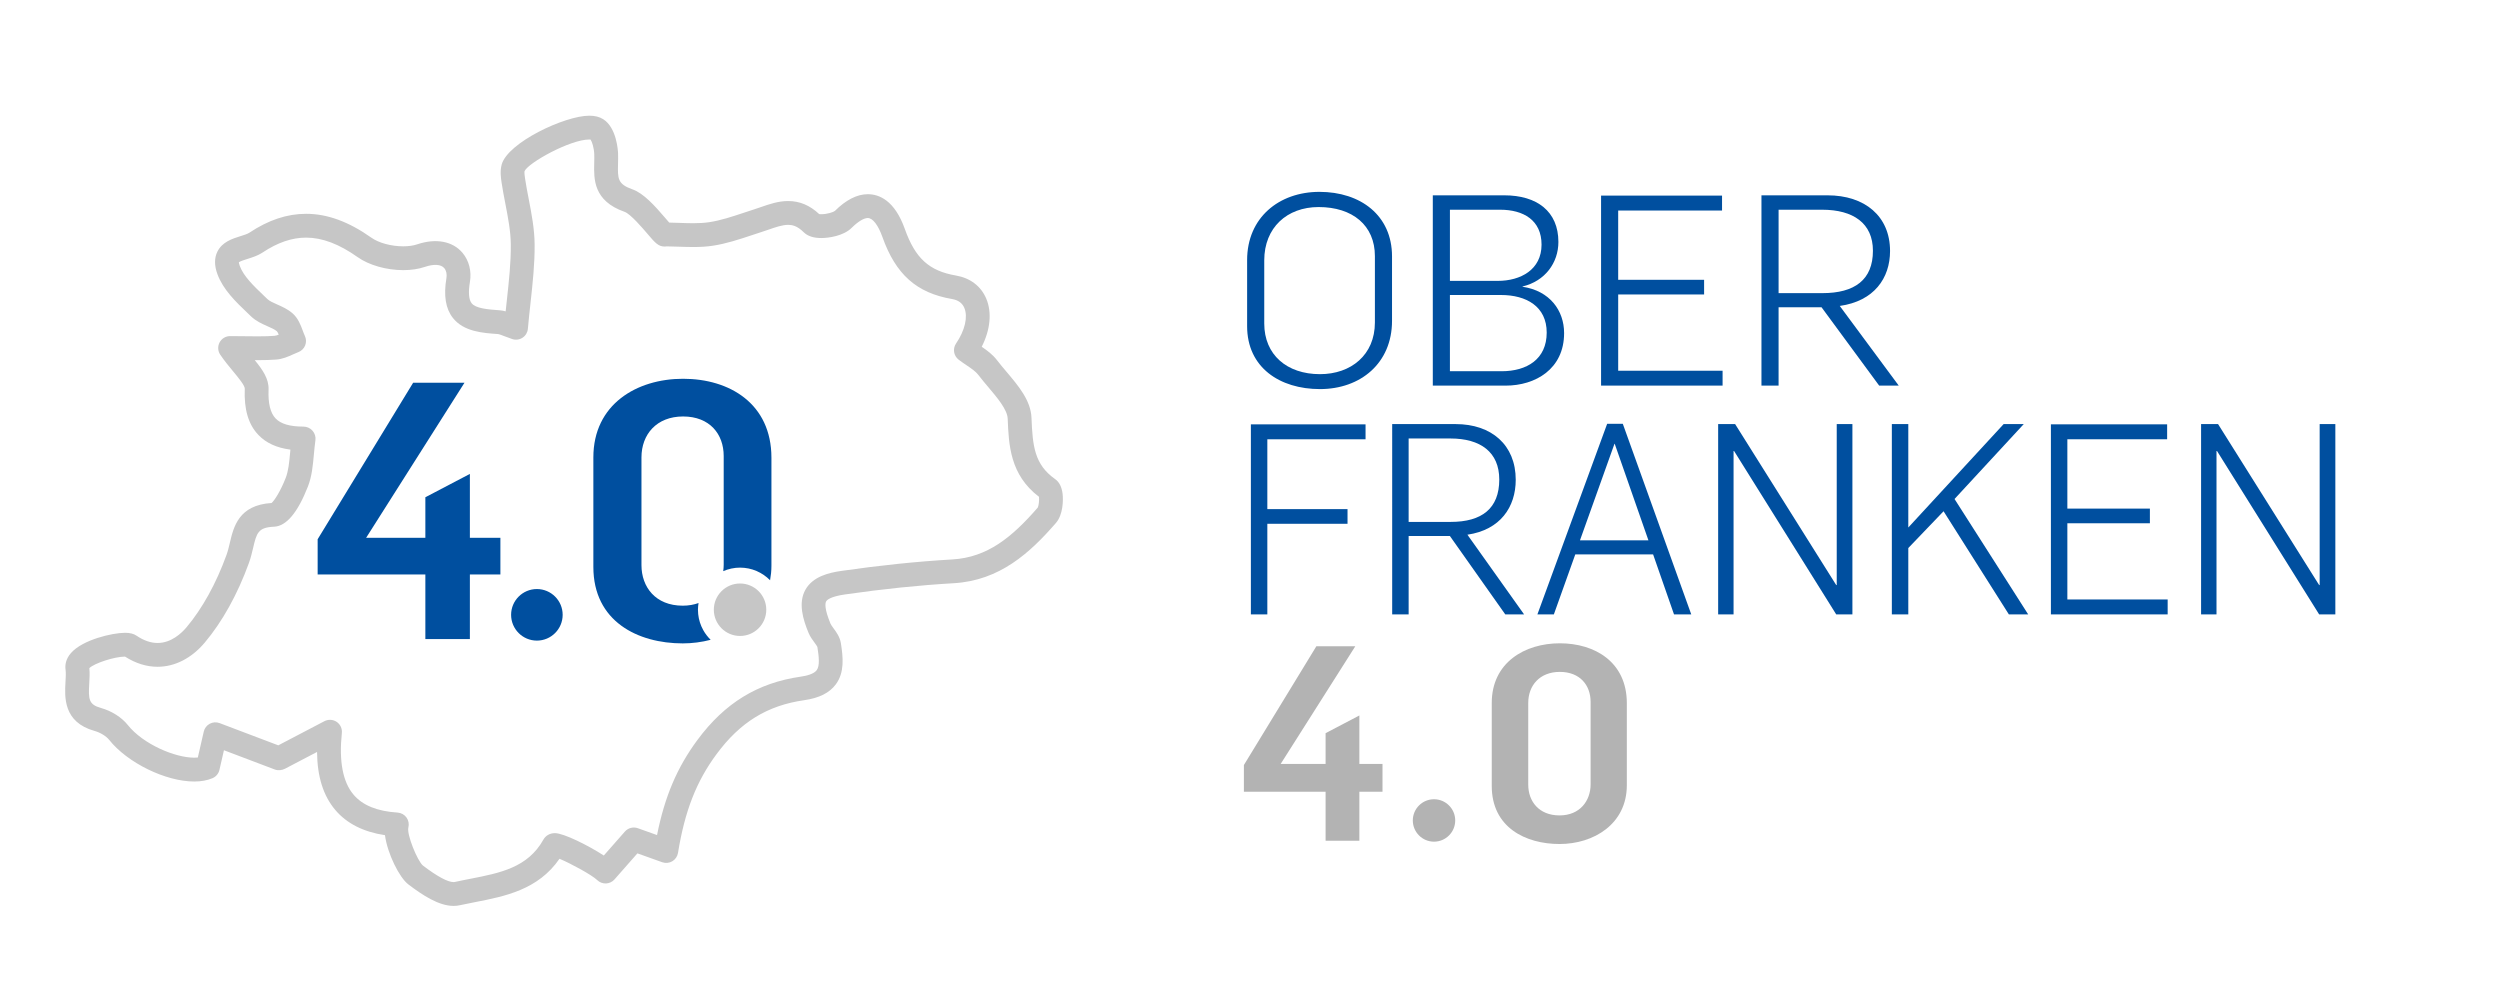 <?xml version="1.0" encoding="utf-8"?>
<!-- Generator: Adobe Illustrator 16.0.3, SVG Export Plug-In . SVG Version: 6.00 Build 0)  -->
<!DOCTYPE svg PUBLIC "-//W3C//DTD SVG 1.1//EN" "http://www.w3.org/Graphics/SVG/1.1/DTD/svg11.dtd">
<svg version="1.1" id="Ebene_1" xmlns="http://www.w3.org/2000/svg" xmlns:xlink="http://www.w3.org/1999/xlink" x="0px" y="0px"
	 width="534px" height="213px" viewBox="0 0 534 213" enable-background="new 0 0 534 213" xml:space="preserve">
<g>
	<path fill="#004F9F" d="M266.385,69.674V55.556c0-9.052,6.793-14.575,15.447-14.575c8.768,0,15.504,5.01,15.504,13.776v13.778
		c0,9.052-6.736,14.574-15.388,14.574C273.353,83.11,266.385,78.498,266.385,69.674z M293.678,68.877V54.701
		c0-6.547-4.762-10.475-12.021-10.475c-6.736,0-11.614,4.384-11.614,11.386v13.492c0,6.662,4.82,10.817,11.905,10.817
		C288.566,79.921,293.678,75.823,293.678,68.877z"/>
	<path fill="#004F9F" d="M306.045,41.721h15.272c6.968,0,11.555,3.417,11.555,9.963c0,4.44-2.845,8.368-7.665,9.508v0.057
		c5.809,0.854,8.885,5.067,8.885,9.906c0,7.685-6.154,11.215-12.483,11.215h-15.563V41.721z M319.924,59.996
		c4.876,0,9.35-2.39,9.35-7.742c0-5.238-3.892-7.457-8.828-7.457h-10.743v15.199H319.924z M320.737,79.295
		c5.399,0,9.639-2.562,9.639-8.255c0-5.58-4.355-8.027-9.756-8.027h-10.918v16.282H320.737z"/>
	<path fill="#004F9F" d="M341.989,41.777h25.841v3.19h-22.184v14.801h18.351V62.9h-18.351v16.282h22.299v3.188h-25.956V41.777z"/>
	<path fill="#004F9F" d="M376.248,41.721h14.111c7.954,0,13.356,4.442,13.356,11.899c0,5.807-3.427,10.703-10.743,11.727
		l12.602,17.023h-4.182l-12.311-16.737h-9.176V82.37h-3.658V41.721z M389.257,62.614c6.908,0,10.8-2.846,10.8-9.052
		c0-5.863-4.18-8.766-10.857-8.766h-9.293v17.818H389.257z"/>
	<path fill="#004F9F" d="M267.188,90.643h24.493v3.189h-20.978v14.915h17.128v3.133h-17.128v19.355h-3.516V90.643z"/>
	<path fill="#004F9F" d="M297.371,90.586h13.557c7.644,0,12.832,4.441,12.832,11.899c0,5.807-3.291,10.702-10.321,11.727
		l12.106,17.022h-4.018L309.7,114.496h-8.814v16.738h-3.515V90.586z M309.868,111.48c6.64,0,10.377-2.847,10.377-9.052
		c0-5.864-4.017-8.768-10.434-8.768h-8.926v17.82H309.868z"/>
	<path fill="#004F9F" d="M343.287,90.529h3.346l14.619,40.705h-3.682l-4.465-12.81h-16.626l-4.575,12.81h-3.515L343.287,90.529z
		 M352.102,115.409l-7.197-20.61h-0.055l-7.366,20.61H352.102z"/>
	<path fill="#004F9F" d="M366.997,90.586h3.626l21.592,34.386h0.111V90.586h3.348v40.648h-3.459L370.4,96.336h-0.111v34.898h-3.292
		V90.586z"/>
	<path fill="#004F9F" d="M404.098,90.586h3.515v22.09l20.364-22.09h4.297l-14.786,15.999l15.733,24.65h-4.128l-13.948-22.032
		l-7.532,7.857v14.175h-3.515V90.586z"/>
	<path fill="#004F9F" d="M438.073,90.643H462.9v3.189h-21.313v14.801h17.63v3.131h-17.63v16.284h21.425v3.187h-24.939V90.643z"/>
	<path fill="#004F9F" d="M470.151,90.586h3.627l21.592,34.386h0.11V90.586h3.349v40.648h-3.459l-21.815-34.898h-0.111v34.898h-3.292
		V90.586z"/>
</g>
<g>
	<path fill="#B3B3B3" d="M283.148,169.112h-17.451v-5.702l15.474-25.362h8.317l-15.938,25.13h9.598v-6.573l7.214-3.782v10.355h4.942
		v5.935h-4.942v10.471h-7.214V169.112z"/>
	<path fill="#B3B3B3" d="M318.638,167.89v-17.742c0-8.608,7.038-12.738,14.542-12.738s14.311,4.013,14.311,12.797v17.509
		c0,8.32-7.097,12.565-14.369,12.565C325.851,180.28,318.638,176.73,318.638,167.89z M339.753,167.542v-17.625
		c0-3.55-2.27-6.4-6.573-6.4c-4.305,0-6.748,2.908-6.748,6.631V167.6c0,3.548,2.268,6.572,6.689,6.572
		C337.483,174.172,339.753,171.031,339.753,167.542z"/>
	<path fill-rule="evenodd" clip-rule="evenodd" fill="#B3B3B3" d="M310.834,175.246c0,2.504-2.029,4.533-4.529,4.533
		s-4.529-2.029-4.529-4.533c0-2.499,2.029-4.527,4.529-4.527S310.834,172.747,310.834,175.246z"/>
</g>
<g>
	<path fill="#C6C6C6" d="M96.891,193.504c-3.185,0-6.673-2.321-9.665-4.593c-1.921-1.461-4.467-6.552-4.999-10.517
		c-4.613-0.693-8.179-2.504-10.62-5.399c-2.554-3.029-3.838-7.103-3.885-12.377l-6.84,3.581c-0.643,0.338-1.491,0.429-2.17,0.173
		l-10.878-4.12l-0.961,4.195c-0.181,0.795-0.733,1.455-1.483,1.774c-1.108,0.472-2.422,0.712-3.908,0.712
		c-6.112,0-14.263-3.995-18.17-8.905c-0.63-0.793-1.887-1.556-3.126-1.902c-6.699-1.876-6.385-7.255-6.196-10.469
		c0.058-0.983,0.111-1.914,0.012-2.638c-0.119-0.868-0.016-2.184,1.155-3.527c2.476-2.84,8.837-4.324,11.553-4.324
		c1.057,0,1.839,0.197,2.464,0.622c1.517,1.029,3.026,1.552,4.485,1.552c2.921,0,5.122-2.092,6.173-3.34
		c3.381-4.009,6.339-9.36,8.554-15.474c0.296-0.814,0.5-1.682,0.716-2.598c0.802-3.405,1.896-8.05,8.909-8.488
		c0.613-0.52,1.905-2.516,3.013-5.343c0.592-1.512,0.759-3.338,0.953-5.452c0.018-0.2,0.037-0.401,0.056-0.604
		c-2.947-0.385-5.188-1.418-6.828-3.129c-2.15-2.243-3.105-5.475-2.918-9.882c0.029-0.676-1.411-2.409-2.461-3.674
		c-0.877-1.057-1.871-2.253-2.779-3.594c-0.527-0.78-0.581-1.787-0.14-2.618c0.441-0.832,1.305-1.352,2.247-1.352
		c1.139,0,2.212,0.015,3.237,0.028c0.917,0.012,1.795,0.024,2.65,0.024c1.438,0,2.542-0.034,3.579-0.111
		c0.26-0.02,0.577-0.117,0.925-0.253c-0.143-0.333-0.29-0.626-0.407-0.726c-0.462-0.393-1.209-0.723-2-1.071
		c-1.151-0.508-2.455-1.083-3.536-2.128l-0.754-0.723c-2.434-2.324-5.192-4.957-6.409-8.287c-0.668-1.83-0.669-3.44-0.003-4.788
		c1.032-2.091,3.195-2.769,4.934-3.314c0.734-0.23,1.493-0.468,1.891-0.732c4.091-2.719,8.057-4.041,12.126-4.041
		c4.537,0,9.103,1.672,13.96,5.11c1.572,1.115,4.239,1.834,6.794,1.834c1.128,0,2.149-0.144,2.952-0.417
		c4.042-1.366,7.613-0.665,9.688,1.79c1.404,1.659,1.987,3.93,1.6,6.231c-0.371,2.206-0.247,3.778,0.359,4.547
		c0.852,1.08,3.237,1.325,6.035,1.516c0.435,0.03,0.838,0.111,1.236,0.226c0.083-0.794,0.17-1.583,0.255-2.367
		c0.452-4.134,0.879-8.039,0.845-11.908c-0.025-2.833-0.578-5.696-1.163-8.727c-0.287-1.484-0.583-3.019-0.813-4.556
		c-0.142-0.96-0.355-2.404,0.03-3.809c1.301-4.698,13.48-10.429,18.708-10.429c1.2,0,2.17,0.243,2.966,0.744
		c2.897,1.82,3.163,6.763,3.183,7.321c0.027,0.743,0.011,1.476-0.007,2.194c-0.078,3.17-0.107,4.357,3.073,5.471
		c2.357,0.823,4.715,3.425,7.125,6.249c0.238,0.279,0.507,0.594,0.736,0.854c0.731,0.013,1.465,0.038,2.198,0.064
		c0.975,0.034,1.95,0.069,2.919,0.069c1.342,0,2.423-0.069,3.404-0.216c2.454-0.368,4.877-1.175,7.444-2.029
		c0.715-0.238,1.429-0.475,2.144-0.704c0.484-0.153,0.961-0.32,1.436-0.484c1.848-0.641,3.759-1.304,5.858-1.304
		c2.465,0,4.639,0.915,6.634,2.793c0.096,0.012,0.24,0.024,0.44,0.024c1.279,0,2.609-0.456,2.907-0.704
		c2.38-2.367,4.75-3.574,7.029-3.574c2.404,0,5.729,1.288,7.911,7.426c2.226,6.266,5.189,8.962,10.928,9.947
		c3.043,0.523,5.336,2.271,6.461,4.924c1.25,2.947,0.876,6.669-0.962,10.293c1.137,0.775,2.359,1.668,3.297,2.904
		c0.594,0.783,1.274,1.586,1.994,2.437c2.547,3.011,5.183,6.124,5.336,9.802c0.246,6.097,0.624,9.992,5.062,13.132
		c0.873,0.618,1.405,1.668,1.582,3.122c0.171,1.393,0.095,4.485-1.401,6.216c-5.521,6.358-11.985,12.318-21.849,12.892
		c-7.355,0.427-15.175,1.233-23.25,2.402c-3.103,0.447-3.828,1.179-3.996,1.473c-0.227,0.397-0.408,1.544,0.921,4.762
		c0.106,0.258,0.389,0.642,0.662,1.012c0.597,0.811,1.34,1.818,1.555,3.153c0.486,3.059,0.802,6.252-1.071,8.79
		c-1.349,1.828-3.56,2.939-6.758,3.395c-7.887,1.131-13.658,4.678-18.713,11.504c-4.326,5.841-6.793,12.157-8.248,21.118
		c-0.121,0.747-0.567,1.398-1.218,1.784c-0.649,0.382-1.437,0.459-2.149,0.205l-5.3-1.896l-4.9,5.57
		c-0.46,0.523-1.114,0.833-1.81,0.861c-0.71,0.016-1.372-0.231-1.872-0.716c-1.139-1.107-5.687-3.573-8.063-4.559
		c-4.565,6.634-11.682,8.021-18.013,9.257c-1.103,0.215-2.199,0.427-3.274,0.667C97.795,193.456,97.348,193.504,96.891,193.504z
		 M70.489,153.754c0.5,0,1,0.148,1.429,0.44c0.775,0.527,1.198,1.438,1.101,2.369c-0.634,6.025,0.2,10.449,2.478,13.152
		c1.944,2.308,5.029,3.567,9.432,3.854c0.759,0.05,1.456,0.435,1.899,1.051c0.444,0.618,0.589,1.401,0.396,2.137
		c-0.375,1.469,1.907,7.071,3.1,8.118c3.088,2.345,5.305,3.541,6.567,3.541c0.086,0,0.164-0.006,0.224-0.02
		c1.117-0.25,2.259-0.473,3.408-0.697c6.283-1.227,12.217-2.383,15.541-8.349c0.485-0.873,1.405-1.392,2.46-1.392
		c1.901,0,7.23,2.685,10.45,4.781l4.503-5.117c0.688-0.783,1.785-1.063,2.766-0.715l4.1,1.464
		c1.652-8.274,4.307-14.481,8.641-20.332c5.849-7.897,12.866-12.19,22.082-13.512c1.207-0.173,2.773-0.551,3.385-1.379
		c0.706-0.956,0.456-2.979,0.141-4.967c-0.049-0.152-0.396-0.624-0.626-0.938c-0.434-0.587-0.925-1.254-1.27-2.085
		c-1.153-2.794-2.269-6.367-0.639-9.228c1.586-2.782,4.942-3.593,7.688-3.988c8.215-1.188,16.185-2.011,23.681-2.446
		c7.512-0.436,12.731-4.742,18.244-11.079c0.214-0.429,0.338-1.624,0.262-2.298c-6.2-4.711-6.459-11.069-6.688-16.697
		c-0.079-1.932-2.235-4.477-4.135-6.723c-0.731-0.864-1.489-1.758-2.162-2.648c-0.551-0.723-1.509-1.37-2.524-2.054
		c-0.57-0.385-1.137-0.77-1.666-1.179c-1.063-0.824-1.302-2.333-0.544-3.444c1.9-2.784,2.575-5.699,1.767-7.608
		c-0.443-1.046-1.306-1.667-2.639-1.896c-7.576-1.301-12.019-5.266-14.859-13.257c-0.9-2.531-2.064-4.043-3.118-4.043
		c-0.848,0-2.109,0.769-3.458,2.11c-1.72,1.711-4.881,2.168-6.478,2.168c-1.665,0-2.929-0.418-3.757-1.242
		c-1.404-1.396-2.51-1.575-3.317-1.575c-1.242,0-2.674,0.497-4.191,1.023c-0.516,0.179-1.036,0.359-1.56,0.525
		c-0.692,0.221-1.386,0.452-2.082,0.683c-2.659,0.885-5.409,1.8-8.296,2.232c-1.236,0.186-2.558,0.273-4.159,0.273
		c-1.029,0-2.063-0.036-3.097-0.072c-0.849-0.03-1.697-0.06-2.542-0.067c-0.143,0.025-0.286,0.038-0.432,0.038
		c-1.373,0-2.041-0.782-3.652-2.671c-1.101-1.29-3.68-4.311-4.935-4.749c-6.679-2.339-6.564-6.998-6.481-10.399
		c0.016-0.616,0.033-1.246,0.01-1.882c-0.052-1.389-0.476-2.701-0.793-3.15c-0.063-0.006-0.153-0.013-0.272-0.013
		c-4.076,0-12.989,4.937-13.826,6.757c-0.079,0.303,0.05,1.176,0.119,1.645c0.214,1.427,0.5,2.908,0.777,4.34
		c0.603,3.121,1.226,6.349,1.255,9.646c0.036,4.169-0.406,8.219-0.875,12.506c-0.199,1.816-0.4,3.659-0.566,5.54
		c-0.068,0.777-0.489,1.479-1.143,1.906c-0.653,0.427-1.466,0.529-2.205,0.281c-0.736-0.248-1.324-0.475-1.818-0.667
		c-0.488-0.189-0.994-0.384-1.166-0.396c-3.279-0.224-7.362-0.502-9.68-3.441c-1.564-1.982-2.016-4.777-1.382-8.542
		c0.136-0.81-0.038-1.596-0.467-2.102c-0.701-0.828-2.227-0.916-4.171-0.257c-1.341,0.455-2.884,0.686-4.585,0.686
		c-3.595,0-7.325-1.062-9.735-2.771c-3.967-2.809-7.572-4.174-11.02-4.174c-3.035,0-6.081,1.043-9.31,3.19
		c-1.001,0.666-2.162,1.029-3.186,1.351c-0.585,0.183-1.534,0.48-1.866,0.72c0.006,0.118,0.042,0.365,0.193,0.782
		c0.809,2.214,3.012,4.317,5.143,6.352l0.775,0.742c0.431,0.417,1.221,0.765,2.057,1.134c1.037,0.458,2.213,0.977,3.24,1.849
		c1.238,1.052,1.791,2.541,2.234,3.737c0.144,0.387,0.285,0.776,0.454,1.133c0.307,0.644,0.329,1.386,0.061,2.047
		c-0.267,0.661-0.8,1.179-1.467,1.428c-0.364,0.136-0.725,0.302-1.086,0.465c-1.05,0.475-2.239,1.014-3.629,1.119
		c-1.172,0.086-2.392,0.125-3.958,0.125c-0.206,0-0.412-0.001-0.621-0.002c1.65,2.022,3.049,3.997,2.949,6.316
		c-0.123,2.905,0.385,4.973,1.508,6.145c1.119,1.167,3.06,1.734,5.935,1.734c0.737,0,1.46,0.319,1.944,0.875
		c0.483,0.556,0.725,1.294,0.623,2.023c-0.147,1.045-0.242,2.083-0.334,3.086c-0.22,2.396-0.427,4.658-1.282,6.843
		c-2.182,5.566-4.609,8.443-7.216,8.555c-3.446,0.149-3.731,1.357-4.492,4.588c-0.229,0.972-0.488,2.072-0.885,3.166
		c-2.417,6.669-5.684,12.554-9.447,17.017c-2.798,3.321-6.372,5.149-10.063,5.149c-2.361,0-4.698-0.731-6.953-2.174
		c-2.252,0.002-6.609,1.438-7.618,2.464c0.106,1.087,0.042,2.177-0.02,3.235c-0.2,3.418-0.138,4.535,2.488,5.271
		c2.289,0.64,4.435,1.999,5.737,3.635c3.275,4.118,10.106,6.985,14.188,6.985c0.292,0,0.55-0.014,0.777-0.037l1.268-5.539
		c0.165-0.716,0.631-1.325,1.278-1.674c0.648-0.346,1.414-0.397,2.102-0.135l12.539,4.748l9.865-5.165
		C69.68,153.851,70.084,153.754,70.489,153.754z"/>
	<g>
		<path fill="#004F9F" d="M90.857,122.701H67.85v-7.516l20.4-33.436h10.967l-21.014,33.129h12.654v-8.665l9.509-4.985v13.65h6.519
			v7.822h-6.519v13.805h-9.509V122.701z"/>
		<g>
			<path fill-rule="evenodd" clip-rule="evenodd" fill="#C6C6C6" d="M163.677,130.235c0,3.097-2.51,5.606-5.601,5.606
				c-3.093,0-5.603-2.51-5.603-5.606c0-3.092,2.51-5.6,5.603-5.6C161.167,124.636,163.677,127.144,163.677,130.235z"/>
			<path fill="#004F9F" d="M150.207,134.582c-0.001-0.004-0.003-0.006-0.004-0.008c-0.134-0.241-0.254-0.491-0.365-0.743
				c-0.01-0.019-0.019-0.036-0.027-0.054c-0.102-0.237-0.189-0.479-0.27-0.724c-0.014-0.04-0.03-0.075-0.043-0.115
				c-0.073-0.23-0.131-0.467-0.185-0.706c-0.012-0.058-0.031-0.111-0.042-0.166c-0.048-0.227-0.078-0.46-0.107-0.692
				c-0.009-0.069-0.025-0.141-0.032-0.212c-0.033-0.305-0.049-0.612-0.049-0.927c0-0.254,0.015-0.507,0.039-0.755
				c0.018-0.225,0.05-0.445,0.084-0.664c0-0.004,0.001-0.006,0.001-0.008c-0.991,0.357-2.111,0.566-3.371,0.566
				c-5.827,0-8.819-3.988-8.819-8.667V97.701c0-4.908,3.221-8.743,8.896-8.743c5.676,0,8.668,3.758,8.668,8.436v23.237
				c0,0.463-0.039,0.92-0.1,1.367c0.001,0,0.003,0,0.004,0c0.541-0.238,1.11-0.423,1.7-0.551c0.01,0,0.02-0.004,0.031-0.006
				c0.265-0.056,0.534-0.097,0.809-0.131c0.038-0.004,0.074-0.012,0.111-0.018c0.31-0.03,0.622-0.048,0.939-0.048
				c0.313,0,0.62,0.016,0.925,0.048c0.069,0.006,0.134,0.021,0.203,0.031c0.234,0.028,0.469,0.06,0.697,0.107
				c0.054,0.012,0.103,0.03,0.155,0.04c0.242,0.054,0.483,0.113,0.717,0.187c0.031,0.01,0.06,0.024,0.089,0.034
				c0.254,0.081,0.503,0.175,0.747,0.278c0.012,0.004,0.022,0.01,0.034,0.016c1.073,0.467,2.038,1.135,2.846,1.959
				c0.174-0.981,0.29-1.999,0.29-3.084V97.778c0-11.581-8.972-16.873-18.866-16.873c-9.894,0-19.171,5.446-19.171,16.796v23.391
				c0,11.656,9.509,16.336,19.094,16.336c2.028,0,4.04-0.267,5.96-0.766C151.171,136.051,150.633,135.353,150.207,134.582z"/>
		</g>
	</g>
</g>
<path fill-rule="evenodd" clip-rule="evenodd" fill="#004F9F" d="M120.184,131.324c0,3.043-2.467,5.51-5.505,5.51
	c-3.04,0-5.507-2.467-5.507-5.51c0-3.039,2.467-5.504,5.507-5.504C117.717,125.82,120.184,128.285,120.184,131.324z"/>
<g>
</g>
<g>
</g>
<g>
</g>
<g>
</g>
<g>
</g>
<g>
</g>
</svg>
